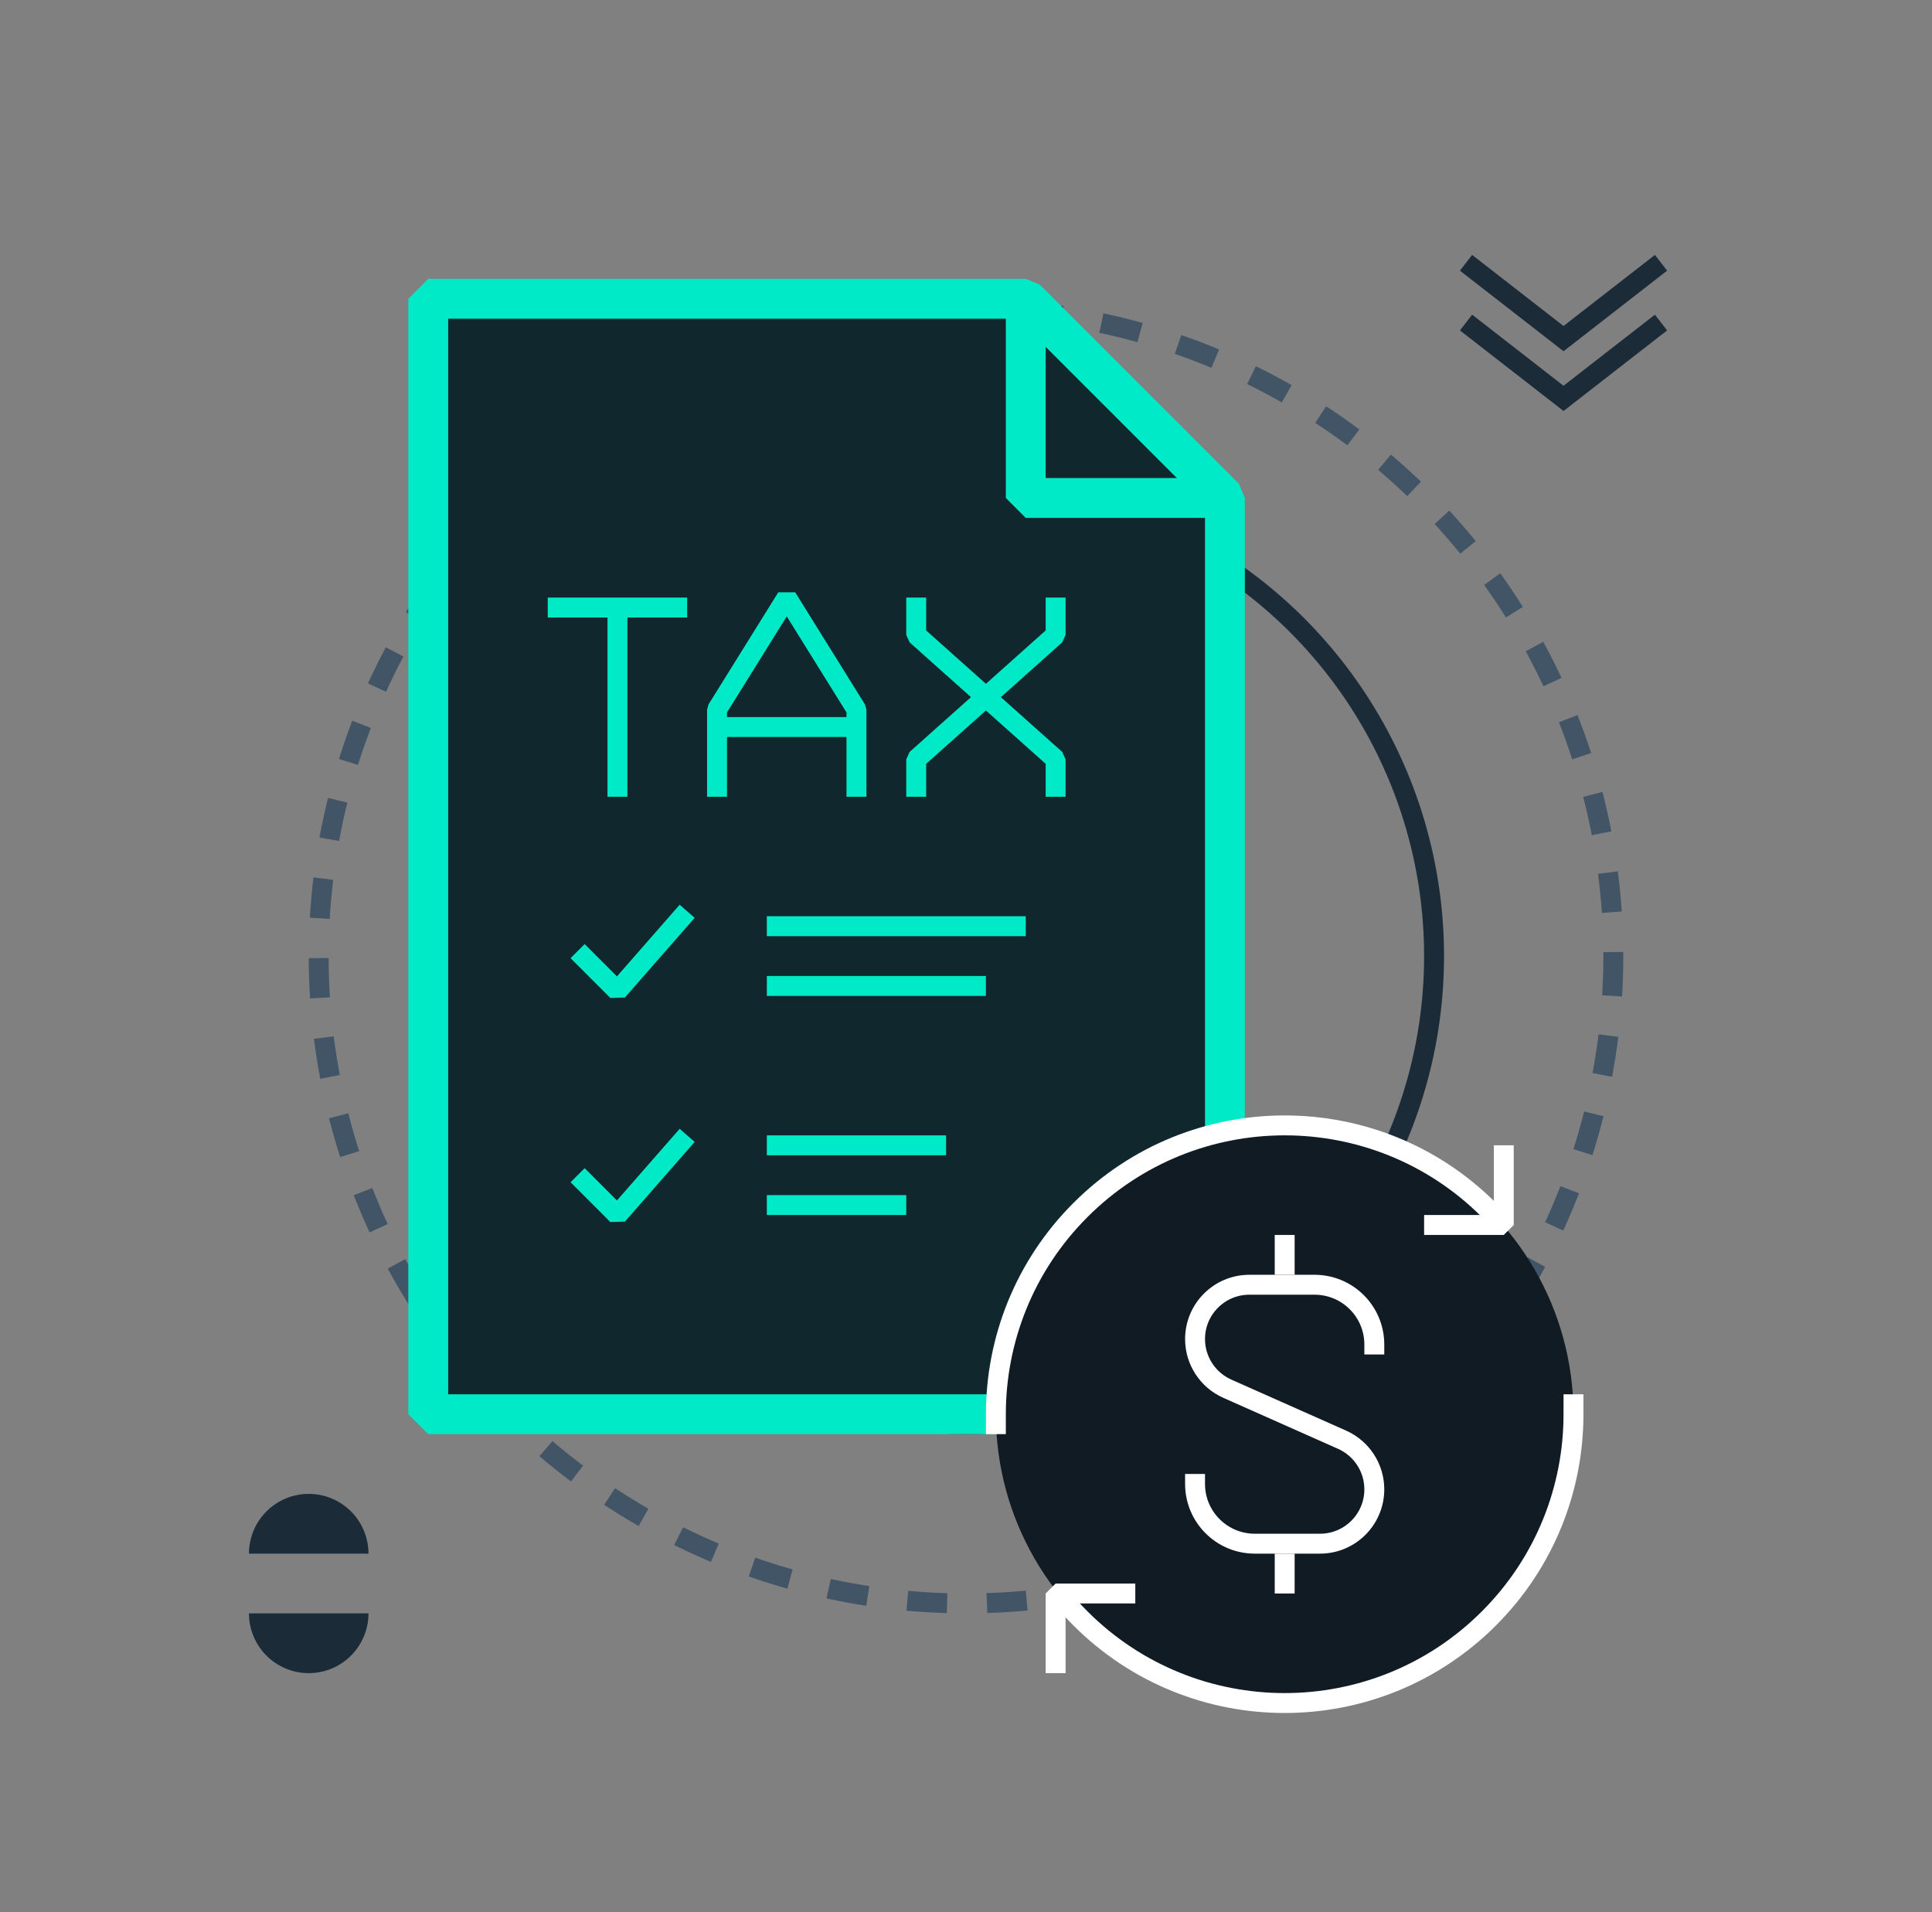 <svg width="97" height="96" viewBox="0 0 97 96" fill="none" xmlns="http://www.w3.org/2000/svg">
<rect x="0" y="0" width="97" height="96" fill="#808080" stroke="none"/>
<circle cx="48.5" cy="48" r="32.5" stroke="#415566" stroke-dasharray="2 2"/>
<circle cx="48.5" cy="48" r="23.5" stroke="#1B2B38"/>
<path d="M21.5 15H51.5L61.5 25V71H21.5V15Z" fill="#111B24"/>
<path d="M21.5 15H51.5L61.5 25V71H21.5V15Z" fill="#00EAC7" fill-opacity="0.06"/>
<path d="M21.5 15H51.5L61.5 25V71H21.5V15Z" stroke="#00EAC7" stroke-width="2" stroke-linejoin="bevel"/>
<path d="M51.5 15V25H61.5" stroke="#00EAC7" stroke-width="2" stroke-linejoin="bevel"/>
<path d="M45.5 60.5H38.5" stroke="#00EAC7" stroke-linejoin="bevel"/>
<path d="M47.5 57.5H38.5" stroke="#00EAC7" stroke-linejoin="bevel"/>
<path d="M49.5 49.5H38.5" stroke="#00EAC7" stroke-linejoin="bevel"/>
<path d="M51.5 46.5H38.5" stroke="#00EAC7" stroke-linejoin="bevel"/>
<path d="M31 40L31 30.333" stroke="#00EAC7" stroke-linejoin="bevel"/>
<path d="M46 40L46 38.125L53 31.875L53 30M46 30L46 31.875L53 38.125V40" stroke="#00EAC7" stroke-linejoin="bevel"/>
<path d="M36 40L36 35.625L39.5 30L43 35.625L43 40" stroke="#00EAC7" stroke-linejoin="bevel"/>
<path d="M29 59L31 61L34.5 57" stroke="#00EAC7" stroke-linejoin="bevel"/>
<path d="M34.5 30.5H27.5" stroke="#00EAC7" stroke-linejoin="bevel"/>
<path d="M43 36.5H36" stroke="#00EAC7" stroke-linejoin="bevel"/>
<path d="M29 47.75L31 49.75L34.5 45.75" stroke="#00EAC7" stroke-linejoin="bevel"/>
<circle cx="64.5" cy="71" r="14.5" fill="#111B24"/>
<path d="M53.228 80.123C53.545 80.513 53.884 80.89 54.247 81.253C59.91 86.916 69.09 86.916 74.753 81.253C77.584 78.422 79 74.711 79 71V70M75.331 61.359C75.145 61.151 74.953 60.947 74.753 60.747C69.09 55.084 59.91 55.084 54.247 60.747C51.416 63.578 50 67.289 50 71L50 72" stroke="white" stroke-linejoin="bevel"/>
<path d="M69 68L69 67.5C69 65.843 67.657 64.5 66 64.5L62.727 64.5C61.221 64.5 60 65.721 60 67.228V67.228C60 68.305 60.635 69.282 61.62 69.72L67.38 72.28C68.365 72.718 69 73.695 69 74.772V74.772C69 76.279 67.779 77.5 66.272 77.5H63C61.343 77.5 60 76.157 60 74.5L60 74" stroke="white" stroke-linejoin="bevel"/>
<path d="M64.5 62L64.5 64" stroke="white" stroke-linejoin="bevel"/>
<path d="M64.5 78L64.5 80" stroke="white" stroke-linejoin="bevel"/>
<path d="M71.5 61.5H75.5L75.5 57.5" stroke="white" stroke-linejoin="bevel"/>
<path d="M57 80H53L53 84" stroke="white" stroke-linejoin="bevel"/>
<path d="M83 13.5L78.5 17L74 13.5" stroke="#1B2B38" stroke-linecap="square"/>
<path d="M83 16.5L78.5 20L74 16.5" stroke="#1B2B38" stroke-linecap="square"/>
<path d="M18.5 81C18.5 81.796 18.184 82.559 17.621 83.121C17.059 83.684 16.296 84 15.5 84C14.704 84 13.941 83.684 13.379 83.121C12.816 82.559 12.5 81.796 12.5 81L15.5 81H18.5Z" fill="#1B2B38"/>
<path d="M12.5 78C12.5 77.204 12.816 76.441 13.379 75.879C13.941 75.316 14.704 75 15.5 75C16.296 75 17.059 75.316 17.621 75.879C18.184 76.441 18.5 77.204 18.5 78L15.5 78L12.5 78Z" fill="#1B2B38"/>
</svg>

